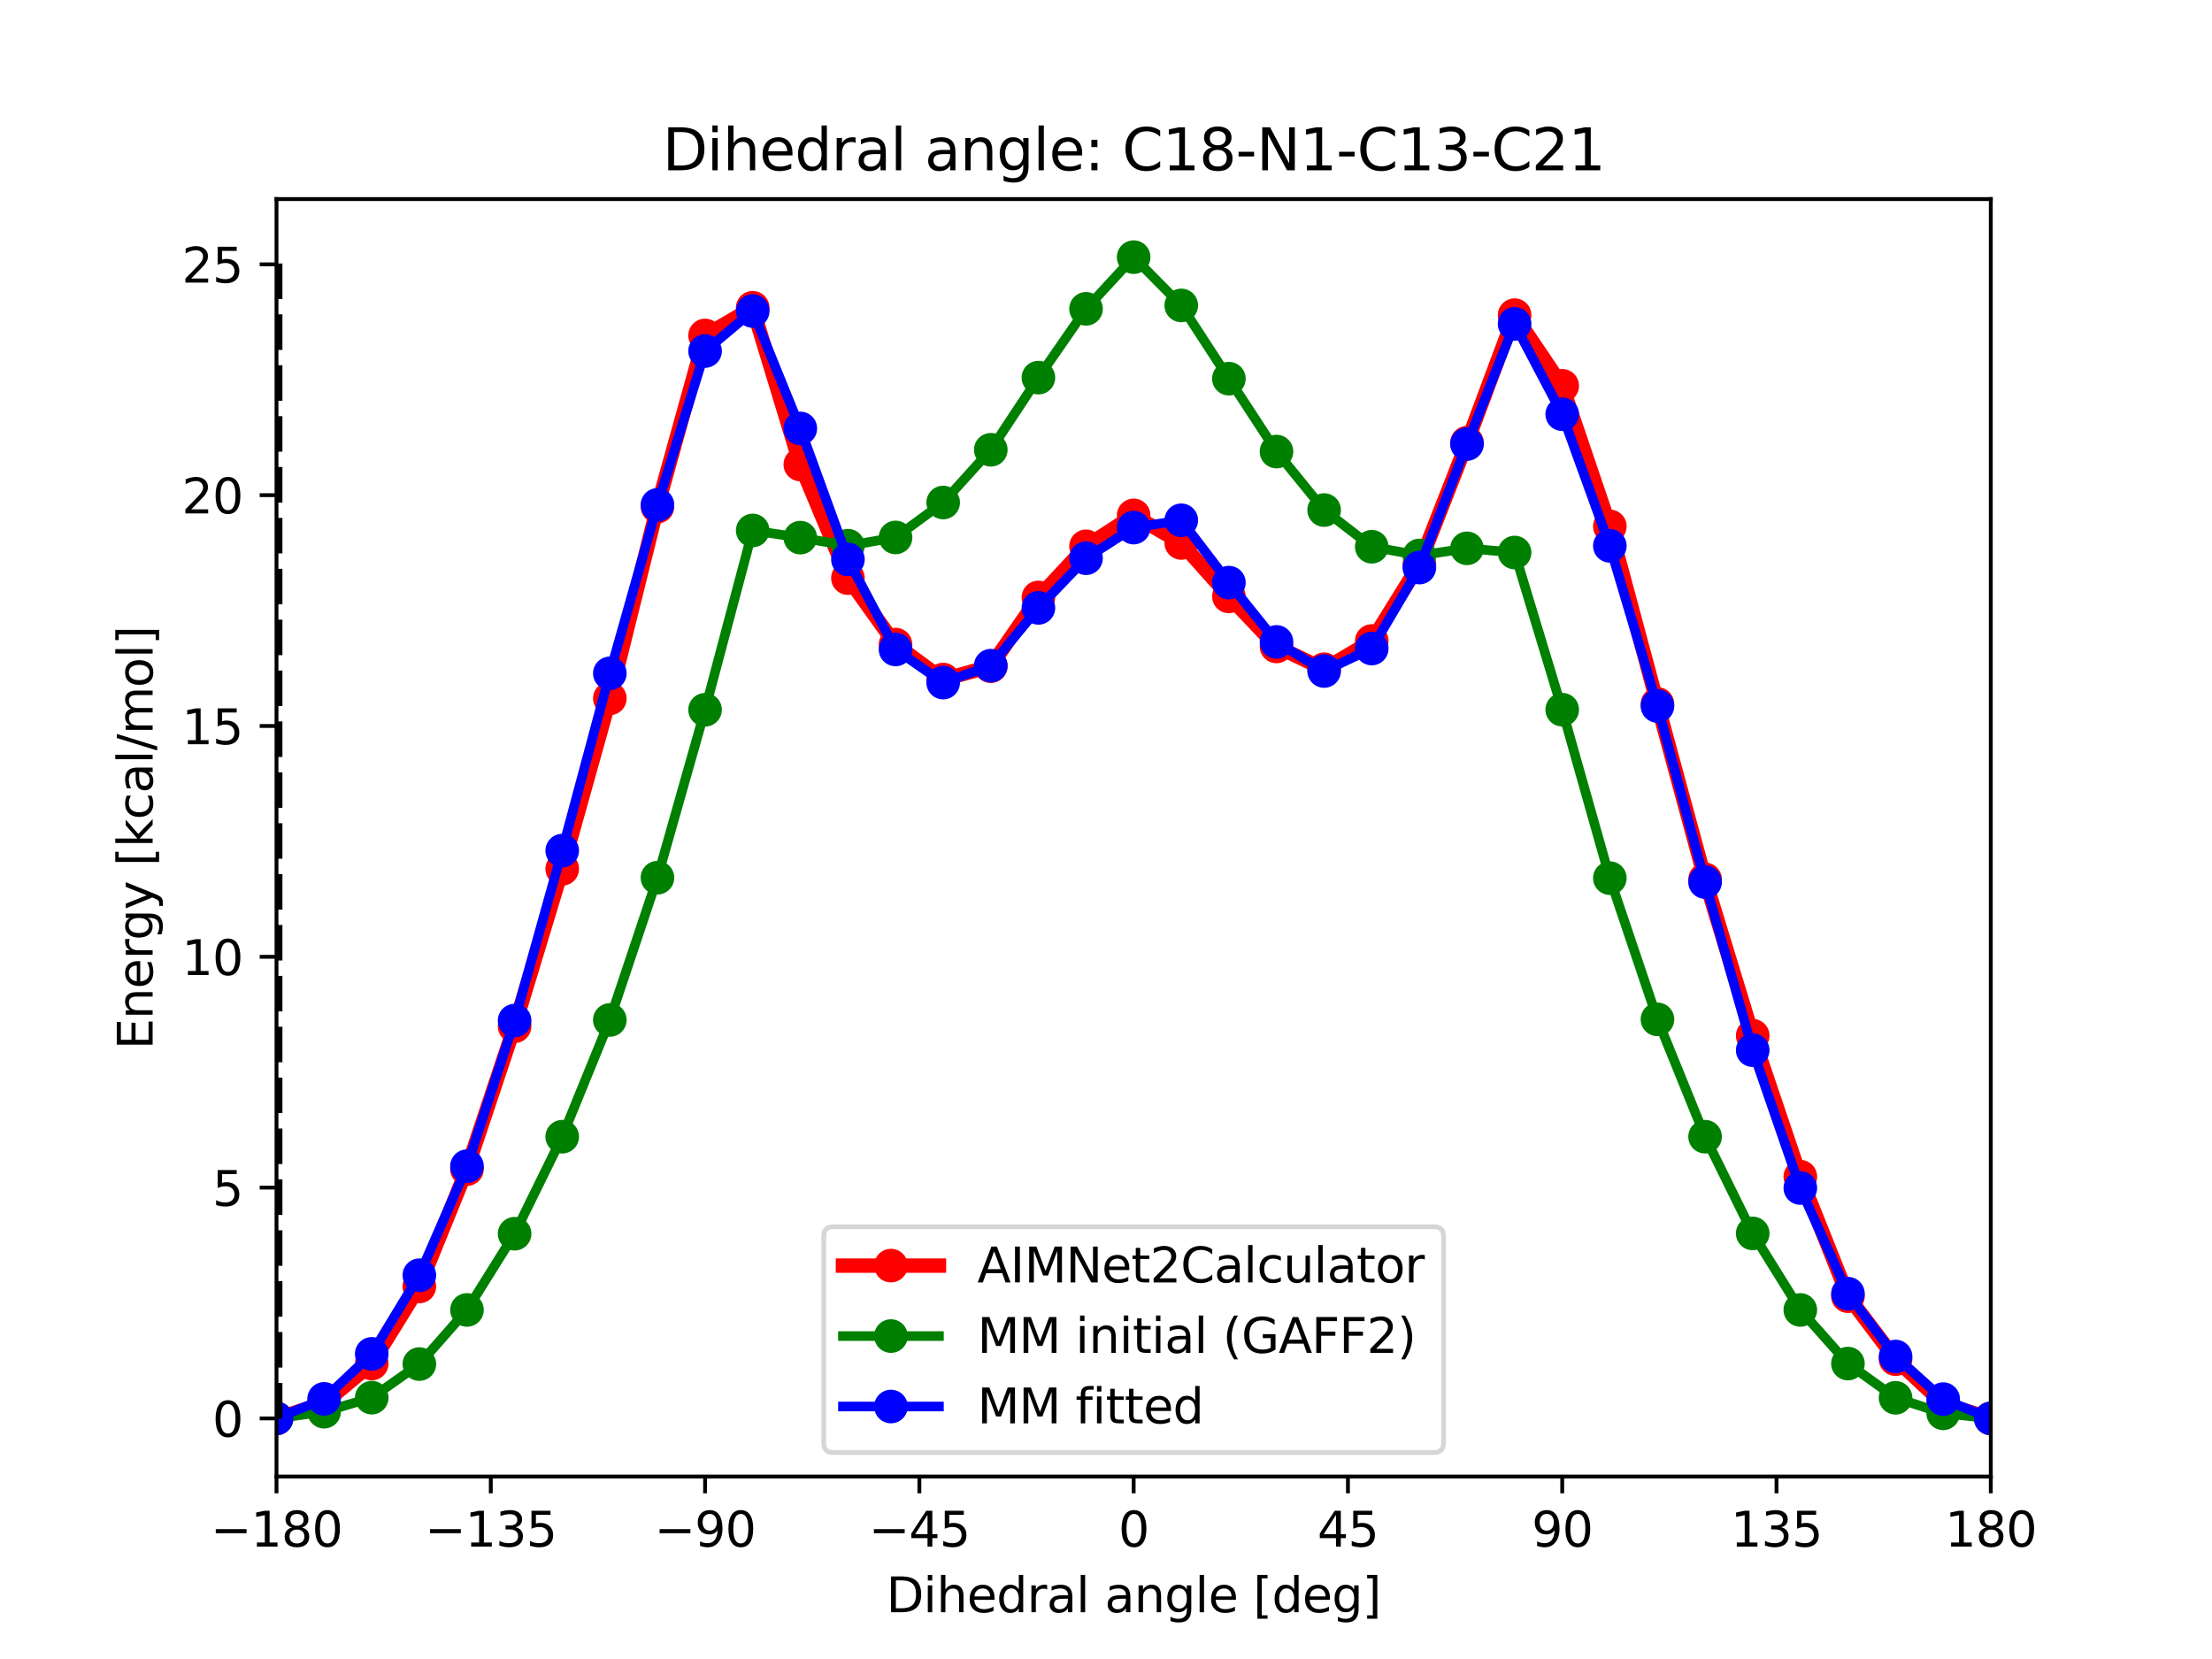 <?xml version="1.0" encoding="utf-8" standalone="no"?>
<!DOCTYPE svg PUBLIC "-//W3C//DTD SVG 1.1//EN"
  "http://www.w3.org/Graphics/SVG/1.1/DTD/svg11.dtd">
<svg xmlns:xlink="http://www.w3.org/1999/xlink" width="460.8pt" height="345.6pt" viewBox="0 0 460.8 345.6" xmlns="http://www.w3.org/2000/svg" version="1.1">
 <defs>
  <style type="text/css">*{stroke-linejoin: round; stroke-linecap: butt}</style>
 </defs>
 <g id="figure_1">
  <g id="patch_1">
   <path d="M 0 345.6 
L 460.8 345.6 
L 460.8 0 
L 0 0 
z
" style="fill: #ffffff"/>
  </g>
  <g id="axes_1">
   <g id="patch_2">
    <path d="M 57.6 307.584 
L 414.72 307.584 
L 414.72 41.472 
L 57.6 41.472 
z
" style="fill: #ffffff"/>
   </g>
   <g id="matplotlib.axis_1">
    <g id="xtick_1">
     <g id="line2d_1">
      <defs>
       <path id="m257cb96874" d="M 0 0 
L 0 3.5 
" style="stroke: #000000; stroke-width: 0.8"/>
      </defs>
      <g>
       <use xlink:href="#m257cb96874" x="57.6" y="307.584" style="stroke: #000000; stroke-width: 0.8"/>
      </g>
     </g>
     <g id="text_1">
      <!-- −180 -->
      <g transform="translate(43.866 322.182) scale(0.1 -0.1)">
       <defs>
        <path id="DejaVuSans-2212" d="M 678 2272 
L 4684 2272 
L 4684 1741 
L 678 1741 
L 678 2272 
z
" transform="scale(0.016)"/>
        <path id="DejaVuSans-31" d="M 794 531 
L 1825 531 
L 1825 4091 
L 703 3866 
L 703 4441 
L 1819 4666 
L 2450 4666 
L 2450 531 
L 3481 531 
L 3481 0 
L 794 0 
L 794 531 
z
" transform="scale(0.016)"/>
        <path id="DejaVuSans-38" d="M 2034 2216 
Q 1584 2216 1326 1975 
Q 1069 1734 1069 1313 
Q 1069 891 1326 650 
Q 1584 409 2034 409 
Q 2484 409 2743 651 
Q 3003 894 3003 1313 
Q 3003 1734 2745 1975 
Q 2488 2216 2034 2216 
z
M 1403 2484 
Q 997 2584 770 2862 
Q 544 3141 544 3541 
Q 544 4100 942 4425 
Q 1341 4750 2034 4750 
Q 2731 4750 3128 4425 
Q 3525 4100 3525 3541 
Q 3525 3141 3298 2862 
Q 3072 2584 2669 2484 
Q 3125 2378 3379 2068 
Q 3634 1759 3634 1313 
Q 3634 634 3220 271 
Q 2806 -91 2034 -91 
Q 1263 -91 848 271 
Q 434 634 434 1313 
Q 434 1759 690 2068 
Q 947 2378 1403 2484 
z
M 1172 3481 
Q 1172 3119 1398 2916 
Q 1625 2713 2034 2713 
Q 2441 2713 2670 2916 
Q 2900 3119 2900 3481 
Q 2900 3844 2670 4047 
Q 2441 4250 2034 4250 
Q 1625 4250 1398 4047 
Q 1172 3844 1172 3481 
z
" transform="scale(0.016)"/>
        <path id="DejaVuSans-30" d="M 2034 4250 
Q 1547 4250 1301 3770 
Q 1056 3291 1056 2328 
Q 1056 1369 1301 889 
Q 1547 409 2034 409 
Q 2525 409 2770 889 
Q 3016 1369 3016 2328 
Q 3016 3291 2770 3770 
Q 2525 4250 2034 4250 
z
M 2034 4750 
Q 2819 4750 3233 4129 
Q 3647 3509 3647 2328 
Q 3647 1150 3233 529 
Q 2819 -91 2034 -91 
Q 1250 -91 836 529 
Q 422 1150 422 2328 
Q 422 3509 836 4129 
Q 1250 4750 2034 4750 
z
" transform="scale(0.016)"/>
       </defs>
       <use xlink:href="#DejaVuSans-2212"/>
       <use xlink:href="#DejaVuSans-31" x="83.789"/>
       <use xlink:href="#DejaVuSans-38" x="147.412"/>
       <use xlink:href="#DejaVuSans-30" x="211.035"/>
      </g>
     </g>
    </g>
    <g id="xtick_2">
     <g id="line2d_2">
      <g>
       <use xlink:href="#m257cb96874" x="102.24" y="307.584" style="stroke: #000000; stroke-width: 0.8"/>
      </g>
     </g>
     <g id="text_2">
      <!-- −135 -->
      <g transform="translate(88.506 322.182) scale(0.1 -0.1)">
       <defs>
        <path id="DejaVuSans-33" d="M 2597 2516 
Q 3050 2419 3304 2112 
Q 3559 1806 3559 1356 
Q 3559 666 3084 287 
Q 2609 -91 1734 -91 
Q 1441 -91 1130 -33 
Q 819 25 488 141 
L 488 750 
Q 750 597 1062 519 
Q 1375 441 1716 441 
Q 2309 441 2620 675 
Q 2931 909 2931 1356 
Q 2931 1769 2642 2001 
Q 2353 2234 1838 2234 
L 1294 2234 
L 1294 2753 
L 1863 2753 
Q 2328 2753 2575 2939 
Q 2822 3125 2822 3475 
Q 2822 3834 2567 4026 
Q 2313 4219 1838 4219 
Q 1578 4219 1281 4162 
Q 984 4106 628 3988 
L 628 4550 
Q 988 4650 1302 4700 
Q 1616 4750 1894 4750 
Q 2613 4750 3031 4423 
Q 3450 4097 3450 3541 
Q 3450 3153 3228 2886 
Q 3006 2619 2597 2516 
z
" transform="scale(0.016)"/>
        <path id="DejaVuSans-35" d="M 691 4666 
L 3169 4666 
L 3169 4134 
L 1269 4134 
L 1269 2991 
Q 1406 3038 1543 3061 
Q 1681 3084 1819 3084 
Q 2600 3084 3056 2656 
Q 3513 2228 3513 1497 
Q 3513 744 3044 326 
Q 2575 -91 1722 -91 
Q 1428 -91 1123 -41 
Q 819 9 494 109 
L 494 744 
Q 775 591 1075 516 
Q 1375 441 1709 441 
Q 2250 441 2565 725 
Q 2881 1009 2881 1497 
Q 2881 1984 2565 2268 
Q 2250 2553 1709 2553 
Q 1456 2553 1204 2497 
Q 953 2441 691 2322 
L 691 4666 
z
" transform="scale(0.016)"/>
       </defs>
       <use xlink:href="#DejaVuSans-2212"/>
       <use xlink:href="#DejaVuSans-31" x="83.789"/>
       <use xlink:href="#DejaVuSans-33" x="147.412"/>
       <use xlink:href="#DejaVuSans-35" x="211.035"/>
      </g>
     </g>
    </g>
    <g id="xtick_3">
     <g id="line2d_3">
      <g>
       <use xlink:href="#m257cb96874" x="146.88" y="307.584" style="stroke: #000000; stroke-width: 0.8"/>
      </g>
     </g>
     <g id="text_3">
      <!-- −90 -->
      <g transform="translate(136.328 322.182) scale(0.1 -0.1)">
       <defs>
        <path id="DejaVuSans-39" d="M 703 97 
L 703 672 
Q 941 559 1184 500 
Q 1428 441 1663 441 
Q 2288 441 2617 861 
Q 2947 1281 2994 2138 
Q 2813 1869 2534 1725 
Q 2256 1581 1919 1581 
Q 1219 1581 811 2004 
Q 403 2428 403 3163 
Q 403 3881 828 4315 
Q 1253 4750 1959 4750 
Q 2769 4750 3195 4129 
Q 3622 3509 3622 2328 
Q 3622 1225 3098 567 
Q 2575 -91 1691 -91 
Q 1453 -91 1209 -44 
Q 966 3 703 97 
z
M 1959 2075 
Q 2384 2075 2632 2365 
Q 2881 2656 2881 3163 
Q 2881 3666 2632 3958 
Q 2384 4250 1959 4250 
Q 1534 4250 1286 3958 
Q 1038 3666 1038 3163 
Q 1038 2656 1286 2365 
Q 1534 2075 1959 2075 
z
" transform="scale(0.016)"/>
       </defs>
       <use xlink:href="#DejaVuSans-2212"/>
       <use xlink:href="#DejaVuSans-39" x="83.789"/>
       <use xlink:href="#DejaVuSans-30" x="147.412"/>
      </g>
     </g>
    </g>
    <g id="xtick_4">
     <g id="line2d_4">
      <g>
       <use xlink:href="#m257cb96874" x="191.52" y="307.584" style="stroke: #000000; stroke-width: 0.8"/>
      </g>
     </g>
     <g id="text_4">
      <!-- −45 -->
      <g transform="translate(180.968 322.182) scale(0.1 -0.1)">
       <defs>
        <path id="DejaVuSans-34" d="M 2419 4116 
L 825 1625 
L 2419 1625 
L 2419 4116 
z
M 2253 4666 
L 3047 4666 
L 3047 1625 
L 3713 1625 
L 3713 1100 
L 3047 1100 
L 3047 0 
L 2419 0 
L 2419 1100 
L 313 1100 
L 313 1709 
L 2253 4666 
z
" transform="scale(0.016)"/>
       </defs>
       <use xlink:href="#DejaVuSans-2212"/>
       <use xlink:href="#DejaVuSans-34" x="83.789"/>
       <use xlink:href="#DejaVuSans-35" x="147.412"/>
      </g>
     </g>
    </g>
    <g id="xtick_5">
     <g id="line2d_5">
      <g>
       <use xlink:href="#m257cb96874" x="236.16" y="307.584" style="stroke: #000000; stroke-width: 0.8"/>
      </g>
     </g>
     <g id="text_5">
      <!-- 0 -->
      <g transform="translate(232.979 322.182) scale(0.1 -0.1)">
       <use xlink:href="#DejaVuSans-30"/>
      </g>
     </g>
    </g>
    <g id="xtick_6">
     <g id="line2d_6">
      <g>
       <use xlink:href="#m257cb96874" x="280.8" y="307.584" style="stroke: #000000; stroke-width: 0.8"/>
      </g>
     </g>
     <g id="text_6">
      <!-- 45 -->
      <g transform="translate(274.438 322.182) scale(0.1 -0.1)">
       <use xlink:href="#DejaVuSans-34"/>
       <use xlink:href="#DejaVuSans-35" x="63.623"/>
      </g>
     </g>
    </g>
    <g id="xtick_7">
     <g id="line2d_7">
      <g>
       <use xlink:href="#m257cb96874" x="325.44" y="307.584" style="stroke: #000000; stroke-width: 0.8"/>
      </g>
     </g>
     <g id="text_7">
      <!-- 90 -->
      <g transform="translate(319.077 322.182) scale(0.1 -0.1)">
       <use xlink:href="#DejaVuSans-39"/>
       <use xlink:href="#DejaVuSans-30" x="63.623"/>
      </g>
     </g>
    </g>
    <g id="xtick_8">
     <g id="line2d_8">
      <g>
       <use xlink:href="#m257cb96874" x="370.08" y="307.584" style="stroke: #000000; stroke-width: 0.8"/>
      </g>
     </g>
     <g id="text_8">
      <!-- 135 -->
      <g transform="translate(360.536 322.182) scale(0.1 -0.1)">
       <use xlink:href="#DejaVuSans-31"/>
       <use xlink:href="#DejaVuSans-33" x="63.623"/>
       <use xlink:href="#DejaVuSans-35" x="127.246"/>
      </g>
     </g>
    </g>
    <g id="xtick_9">
     <g id="line2d_9">
      <g>
       <use xlink:href="#m257cb96874" x="414.72" y="307.584" style="stroke: #000000; stroke-width: 0.8"/>
      </g>
     </g>
     <g id="text_9">
      <!-- 180 -->
      <g transform="translate(405.176 322.182) scale(0.1 -0.1)">
       <use xlink:href="#DejaVuSans-31"/>
       <use xlink:href="#DejaVuSans-38" x="63.623"/>
       <use xlink:href="#DejaVuSans-30" x="127.246"/>
      </g>
     </g>
    </g>
    <g id="text_10">
     <!-- Dihedral angle [deg] -->
     <g transform="translate(184.615 335.861) scale(0.1 -0.1)">
      <defs>
       <path id="DejaVuSans-44" d="M 1259 4147 
L 1259 519 
L 2022 519 
Q 2988 519 3436 956 
Q 3884 1394 3884 2338 
Q 3884 3275 3436 3711 
Q 2988 4147 2022 4147 
L 1259 4147 
z
M 628 4666 
L 1925 4666 
Q 3281 4666 3915 4102 
Q 4550 3538 4550 2338 
Q 4550 1131 3912 565 
Q 3275 0 1925 0 
L 628 0 
L 628 4666 
z
" transform="scale(0.016)"/>
       <path id="DejaVuSans-69" d="M 603 3500 
L 1178 3500 
L 1178 0 
L 603 0 
L 603 3500 
z
M 603 4863 
L 1178 4863 
L 1178 4134 
L 603 4134 
L 603 4863 
z
" transform="scale(0.016)"/>
       <path id="DejaVuSans-68" d="M 3513 2113 
L 3513 0 
L 2938 0 
L 2938 2094 
Q 2938 2591 2744 2837 
Q 2550 3084 2163 3084 
Q 1697 3084 1428 2787 
Q 1159 2491 1159 1978 
L 1159 0 
L 581 0 
L 581 4863 
L 1159 4863 
L 1159 2956 
Q 1366 3272 1645 3428 
Q 1925 3584 2291 3584 
Q 2894 3584 3203 3211 
Q 3513 2838 3513 2113 
z
" transform="scale(0.016)"/>
       <path id="DejaVuSans-65" d="M 3597 1894 
L 3597 1613 
L 953 1613 
Q 991 1019 1311 708 
Q 1631 397 2203 397 
Q 2534 397 2845 478 
Q 3156 559 3463 722 
L 3463 178 
Q 3153 47 2828 -22 
Q 2503 -91 2169 -91 
Q 1331 -91 842 396 
Q 353 884 353 1716 
Q 353 2575 817 3079 
Q 1281 3584 2069 3584 
Q 2775 3584 3186 3129 
Q 3597 2675 3597 1894 
z
M 3022 2063 
Q 3016 2534 2758 2815 
Q 2500 3097 2075 3097 
Q 1594 3097 1305 2825 
Q 1016 2553 972 2059 
L 3022 2063 
z
" transform="scale(0.016)"/>
       <path id="DejaVuSans-64" d="M 2906 2969 
L 2906 4863 
L 3481 4863 
L 3481 0 
L 2906 0 
L 2906 525 
Q 2725 213 2448 61 
Q 2172 -91 1784 -91 
Q 1150 -91 751 415 
Q 353 922 353 1747 
Q 353 2572 751 3078 
Q 1150 3584 1784 3584 
Q 2172 3584 2448 3432 
Q 2725 3281 2906 2969 
z
M 947 1747 
Q 947 1113 1208 752 
Q 1469 391 1925 391 
Q 2381 391 2643 752 
Q 2906 1113 2906 1747 
Q 2906 2381 2643 2742 
Q 2381 3103 1925 3103 
Q 1469 3103 1208 2742 
Q 947 2381 947 1747 
z
" transform="scale(0.016)"/>
       <path id="DejaVuSans-72" d="M 2631 2963 
Q 2534 3019 2420 3045 
Q 2306 3072 2169 3072 
Q 1681 3072 1420 2755 
Q 1159 2438 1159 1844 
L 1159 0 
L 581 0 
L 581 3500 
L 1159 3500 
L 1159 2956 
Q 1341 3275 1631 3429 
Q 1922 3584 2338 3584 
Q 2397 3584 2469 3576 
Q 2541 3569 2628 3553 
L 2631 2963 
z
" transform="scale(0.016)"/>
       <path id="DejaVuSans-61" d="M 2194 1759 
Q 1497 1759 1228 1600 
Q 959 1441 959 1056 
Q 959 750 1161 570 
Q 1363 391 1709 391 
Q 2188 391 2477 730 
Q 2766 1069 2766 1631 
L 2766 1759 
L 2194 1759 
z
M 3341 1997 
L 3341 0 
L 2766 0 
L 2766 531 
Q 2569 213 2275 61 
Q 1981 -91 1556 -91 
Q 1019 -91 701 211 
Q 384 513 384 1019 
Q 384 1609 779 1909 
Q 1175 2209 1959 2209 
L 2766 2209 
L 2766 2266 
Q 2766 2663 2505 2880 
Q 2244 3097 1772 3097 
Q 1472 3097 1187 3025 
Q 903 2953 641 2809 
L 641 3341 
Q 956 3463 1253 3523 
Q 1550 3584 1831 3584 
Q 2591 3584 2966 3190 
Q 3341 2797 3341 1997 
z
" transform="scale(0.016)"/>
       <path id="DejaVuSans-6c" d="M 603 4863 
L 1178 4863 
L 1178 0 
L 603 0 
L 603 4863 
z
" transform="scale(0.016)"/>
       <path id="DejaVuSans-20" transform="scale(0.016)"/>
       <path id="DejaVuSans-6e" d="M 3513 2113 
L 3513 0 
L 2938 0 
L 2938 2094 
Q 2938 2591 2744 2837 
Q 2550 3084 2163 3084 
Q 1697 3084 1428 2787 
Q 1159 2491 1159 1978 
L 1159 0 
L 581 0 
L 581 3500 
L 1159 3500 
L 1159 2956 
Q 1366 3272 1645 3428 
Q 1925 3584 2291 3584 
Q 2894 3584 3203 3211 
Q 3513 2838 3513 2113 
z
" transform="scale(0.016)"/>
       <path id="DejaVuSans-67" d="M 2906 1791 
Q 2906 2416 2648 2759 
Q 2391 3103 1925 3103 
Q 1463 3103 1205 2759 
Q 947 2416 947 1791 
Q 947 1169 1205 825 
Q 1463 481 1925 481 
Q 2391 481 2648 825 
Q 2906 1169 2906 1791 
z
M 3481 434 
Q 3481 -459 3084 -895 
Q 2688 -1331 1869 -1331 
Q 1566 -1331 1297 -1286 
Q 1028 -1241 775 -1147 
L 775 -588 
Q 1028 -725 1275 -790 
Q 1522 -856 1778 -856 
Q 2344 -856 2625 -561 
Q 2906 -266 2906 331 
L 2906 616 
Q 2728 306 2450 153 
Q 2172 0 1784 0 
Q 1141 0 747 490 
Q 353 981 353 1791 
Q 353 2603 747 3093 
Q 1141 3584 1784 3584 
Q 2172 3584 2450 3431 
Q 2728 3278 2906 2969 
L 2906 3500 
L 3481 3500 
L 3481 434 
z
" transform="scale(0.016)"/>
       <path id="DejaVuSans-5b" d="M 550 4863 
L 1875 4863 
L 1875 4416 
L 1125 4416 
L 1125 -397 
L 1875 -397 
L 1875 -844 
L 550 -844 
L 550 4863 
z
" transform="scale(0.016)"/>
       <path id="DejaVuSans-5d" d="M 1947 4863 
L 1947 -844 
L 622 -844 
L 622 -397 
L 1369 -397 
L 1369 4416 
L 622 4416 
L 622 4863 
L 1947 4863 
z
" transform="scale(0.016)"/>
      </defs>
      <use xlink:href="#DejaVuSans-44"/>
      <use xlink:href="#DejaVuSans-69" x="77.002"/>
      <use xlink:href="#DejaVuSans-68" x="104.785"/>
      <use xlink:href="#DejaVuSans-65" x="168.164"/>
      <use xlink:href="#DejaVuSans-64" x="229.688"/>
      <use xlink:href="#DejaVuSans-72" x="293.164"/>
      <use xlink:href="#DejaVuSans-61" x="334.277"/>
      <use xlink:href="#DejaVuSans-6c" x="395.557"/>
      <use xlink:href="#DejaVuSans-20" x="423.34"/>
      <use xlink:href="#DejaVuSans-61" x="455.127"/>
      <use xlink:href="#DejaVuSans-6e" x="516.406"/>
      <use xlink:href="#DejaVuSans-67" x="579.785"/>
      <use xlink:href="#DejaVuSans-6c" x="643.262"/>
      <use xlink:href="#DejaVuSans-65" x="671.045"/>
      <use xlink:href="#DejaVuSans-20" x="732.568"/>
      <use xlink:href="#DejaVuSans-5b" x="764.355"/>
      <use xlink:href="#DejaVuSans-64" x="803.369"/>
      <use xlink:href="#DejaVuSans-65" x="866.846"/>
      <use xlink:href="#DejaVuSans-67" x="928.369"/>
      <use xlink:href="#DejaVuSans-5d" x="991.846"/>
     </g>
    </g>
   </g>
   <g id="matplotlib.axis_2">
    <g id="ytick_1">
     <g id="line2d_10">
      <defs>
       <path id="m73b439a8ce" d="M 0 0 
L -3.5 0 
" style="stroke: #000000; stroke-width: 0.8"/>
      </defs>
      <g>
       <use xlink:href="#m73b439a8ce" x="57.6" y="295.488" style="stroke: #000000; stroke-width: 0.8"/>
      </g>
     </g>
     <g id="text_11">
      <!-- 0 -->
      <g transform="translate(44.237 299.287) scale(0.1 -0.1)">
       <use xlink:href="#DejaVuSans-30"/>
      </g>
     </g>
    </g>
    <g id="ytick_2">
     <g id="line2d_11">
      <g>
       <use xlink:href="#m73b439a8ce" x="57.6" y="247.405" style="stroke: #000000; stroke-width: 0.8"/>
      </g>
     </g>
     <g id="text_12">
      <!-- 5 -->
      <g transform="translate(44.237 251.204) scale(0.1 -0.1)">
       <use xlink:href="#DejaVuSans-35"/>
      </g>
     </g>
    </g>
    <g id="ytick_3">
     <g id="line2d_12">
      <g>
       <use xlink:href="#m73b439a8ce" x="57.6" y="199.321" style="stroke: #000000; stroke-width: 0.8"/>
      </g>
     </g>
     <g id="text_13">
      <!-- 10 -->
      <g transform="translate(37.875 203.12) scale(0.1 -0.1)">
       <use xlink:href="#DejaVuSans-31"/>
       <use xlink:href="#DejaVuSans-30" x="63.623"/>
      </g>
     </g>
    </g>
    <g id="ytick_4">
     <g id="line2d_13">
      <g>
       <use xlink:href="#m73b439a8ce" x="57.6" y="151.238" style="stroke: #000000; stroke-width: 0.8"/>
      </g>
     </g>
     <g id="text_14">
      <!-- 15 -->
      <g transform="translate(37.875 155.037) scale(0.1 -0.1)">
       <use xlink:href="#DejaVuSans-31"/>
       <use xlink:href="#DejaVuSans-35" x="63.623"/>
      </g>
     </g>
    </g>
    <g id="ytick_5">
     <g id="line2d_14">
      <g>
       <use xlink:href="#m73b439a8ce" x="57.6" y="103.154" style="stroke: #000000; stroke-width: 0.8"/>
      </g>
     </g>
     <g id="text_15">
      <!-- 20 -->
      <g transform="translate(37.875 106.953) scale(0.1 -0.1)">
       <defs>
        <path id="DejaVuSans-32" d="M 1228 531 
L 3431 531 
L 3431 0 
L 469 0 
L 469 531 
Q 828 903 1448 1529 
Q 2069 2156 2228 2338 
Q 2531 2678 2651 2914 
Q 2772 3150 2772 3378 
Q 2772 3750 2511 3984 
Q 2250 4219 1831 4219 
Q 1534 4219 1204 4116 
Q 875 4013 500 3803 
L 500 4441 
Q 881 4594 1212 4672 
Q 1544 4750 1819 4750 
Q 2544 4750 2975 4387 
Q 3406 4025 3406 3419 
Q 3406 3131 3298 2873 
Q 3191 2616 2906 2266 
Q 2828 2175 2409 1742 
Q 1991 1309 1228 531 
z
" transform="scale(0.016)"/>
       </defs>
       <use xlink:href="#DejaVuSans-32"/>
       <use xlink:href="#DejaVuSans-30" x="63.623"/>
      </g>
     </g>
    </g>
    <g id="ytick_6">
     <g id="line2d_15">
      <g>
       <use xlink:href="#m73b439a8ce" x="57.6" y="55.071" style="stroke: #000000; stroke-width: 0.8"/>
      </g>
     </g>
     <g id="text_16">
      <!-- 25 -->
      <g transform="translate(37.875 58.87) scale(0.1 -0.1)">
       <use xlink:href="#DejaVuSans-32"/>
       <use xlink:href="#DejaVuSans-35" x="63.623"/>
      </g>
     </g>
    </g>
    <g id="text_17">
     <!-- Energy [kcal/mol] -->
     <g transform="translate(31.795 218.626) rotate(-90) scale(0.1 -0.1)">
      <defs>
       <path id="DejaVuSans-45" d="M 628 4666 
L 3578 4666 
L 3578 4134 
L 1259 4134 
L 1259 2753 
L 3481 2753 
L 3481 2222 
L 1259 2222 
L 1259 531 
L 3634 531 
L 3634 0 
L 628 0 
L 628 4666 
z
" transform="scale(0.016)"/>
       <path id="DejaVuSans-79" d="M 2059 -325 
Q 1816 -950 1584 -1140 
Q 1353 -1331 966 -1331 
L 506 -1331 
L 506 -850 
L 844 -850 
Q 1081 -850 1212 -737 
Q 1344 -625 1503 -206 
L 1606 56 
L 191 3500 
L 800 3500 
L 1894 763 
L 2988 3500 
L 3597 3500 
L 2059 -325 
z
" transform="scale(0.016)"/>
       <path id="DejaVuSans-6b" d="M 581 4863 
L 1159 4863 
L 1159 1991 
L 2875 3500 
L 3609 3500 
L 1753 1863 
L 3688 0 
L 2938 0 
L 1159 1709 
L 1159 0 
L 581 0 
L 581 4863 
z
" transform="scale(0.016)"/>
       <path id="DejaVuSans-63" d="M 3122 3366 
L 3122 2828 
Q 2878 2963 2633 3030 
Q 2388 3097 2138 3097 
Q 1578 3097 1268 2742 
Q 959 2388 959 1747 
Q 959 1106 1268 751 
Q 1578 397 2138 397 
Q 2388 397 2633 464 
Q 2878 531 3122 666 
L 3122 134 
Q 2881 22 2623 -34 
Q 2366 -91 2075 -91 
Q 1284 -91 818 406 
Q 353 903 353 1747 
Q 353 2603 823 3093 
Q 1294 3584 2113 3584 
Q 2378 3584 2631 3529 
Q 2884 3475 3122 3366 
z
" transform="scale(0.016)"/>
       <path id="DejaVuSans-2f" d="M 1625 4666 
L 2156 4666 
L 531 -594 
L 0 -594 
L 1625 4666 
z
" transform="scale(0.016)"/>
       <path id="DejaVuSans-6d" d="M 3328 2828 
Q 3544 3216 3844 3400 
Q 4144 3584 4550 3584 
Q 5097 3584 5394 3201 
Q 5691 2819 5691 2113 
L 5691 0 
L 5113 0 
L 5113 2094 
Q 5113 2597 4934 2840 
Q 4756 3084 4391 3084 
Q 3944 3084 3684 2787 
Q 3425 2491 3425 1978 
L 3425 0 
L 2847 0 
L 2847 2094 
Q 2847 2600 2669 2842 
Q 2491 3084 2119 3084 
Q 1678 3084 1418 2786 
Q 1159 2488 1159 1978 
L 1159 0 
L 581 0 
L 581 3500 
L 1159 3500 
L 1159 2956 
Q 1356 3278 1631 3431 
Q 1906 3584 2284 3584 
Q 2666 3584 2933 3390 
Q 3200 3197 3328 2828 
z
" transform="scale(0.016)"/>
       <path id="DejaVuSans-6f" d="M 1959 3097 
Q 1497 3097 1228 2736 
Q 959 2375 959 1747 
Q 959 1119 1226 758 
Q 1494 397 1959 397 
Q 2419 397 2687 759 
Q 2956 1122 2956 1747 
Q 2956 2369 2687 2733 
Q 2419 3097 1959 3097 
z
M 1959 3584 
Q 2709 3584 3137 3096 
Q 3566 2609 3566 1747 
Q 3566 888 3137 398 
Q 2709 -91 1959 -91 
Q 1206 -91 779 398 
Q 353 888 353 1747 
Q 353 2609 779 3096 
Q 1206 3584 1959 3584 
z
" transform="scale(0.016)"/>
      </defs>
      <use xlink:href="#DejaVuSans-45"/>
      <use xlink:href="#DejaVuSans-6e" x="63.184"/>
      <use xlink:href="#DejaVuSans-65" x="126.562"/>
      <use xlink:href="#DejaVuSans-72" x="188.086"/>
      <use xlink:href="#DejaVuSans-67" x="227.449"/>
      <use xlink:href="#DejaVuSans-79" x="290.926"/>
      <use xlink:href="#DejaVuSans-20" x="350.105"/>
      <use xlink:href="#DejaVuSans-5b" x="381.893"/>
      <use xlink:href="#DejaVuSans-6b" x="420.906"/>
      <use xlink:href="#DejaVuSans-63" x="478.816"/>
      <use xlink:href="#DejaVuSans-61" x="533.797"/>
      <use xlink:href="#DejaVuSans-6c" x="595.076"/>
      <use xlink:href="#DejaVuSans-2f" x="622.859"/>
      <use xlink:href="#DejaVuSans-6d" x="656.551"/>
      <use xlink:href="#DejaVuSans-6f" x="753.963"/>
      <use xlink:href="#DejaVuSans-6c" x="815.145"/>
      <use xlink:href="#DejaVuSans-5d" x="842.928"/>
     </g>
    </g>
   </g>
   <g id="line2d_16">
    <path d="M 47.68 292.413 
L 57.6 295.488 
L 67.52 292.345 
L 77.44 284.05 
L 87.36 267.986 
L 97.28 243.545 
L 107.2 213.787 
L 117.12 181.001 
L 127.04 145.483 
L 136.96 105.539 
L 146.88 69.888 
L 156.8 64.112 
L 166.72 96.764 
L 176.64 120.428 
L 186.56 134.278 
L 196.48 141.566 
L 206.4 138.78 
L 216.32 124.466 
L 226.24 113.804 
L 236.16 107.366 
L 246.08 113.112 
L 256 124.243 
L 265.92 134.667 
L 275.84 139.415 
L 285.76 133.529 
L 295.68 117.546 
L 305.6 92.229 
L 315.52 65.65 
L 325.44 80.369 
L 335.36 109.652 
L 345.28 146.653 
L 355.2 183.193 
L 365.12 215.755 
L 375.04 245.125 
L 384.96 270.02 
L 394.88 283.139 
L 404.8 292.413 
L 414.72 295.488 
" clip-path="url(#pe8e509b95d)" style="fill: none; stroke: #ff0000; stroke-width: 3; stroke-linecap: square"/>
    <defs>
     <path id="mf33f2fd2c0" d="M 0 3 
C 0.796 3 1.559 2.684 2.121 2.121 
C 2.684 1.559 3 0.796 3 0 
C 3 -0.796 2.684 -1.559 2.121 -2.121 
C 1.559 -2.684 0.796 -3 0 -3 
C -0.796 -3 -1.559 -2.684 -2.121 -2.121 
C -2.684 -1.559 -3 -0.796 -3 0 
C -3 0.796 -2.684 1.559 -2.121 2.121 
C -1.559 2.684 -0.796 3 0 3 
z
" style="stroke: #ff0000"/>
    </defs>
    <g clip-path="url(#pe8e509b95d)">
     <use xlink:href="#mf33f2fd2c0" x="47.68" y="292.413" style="fill: #ff0000; stroke: #ff0000"/>
     <use xlink:href="#mf33f2fd2c0" x="57.6" y="295.488" style="fill: #ff0000; stroke: #ff0000"/>
     <use xlink:href="#mf33f2fd2c0" x="67.52" y="292.345" style="fill: #ff0000; stroke: #ff0000"/>
     <use xlink:href="#mf33f2fd2c0" x="77.44" y="284.05" style="fill: #ff0000; stroke: #ff0000"/>
     <use xlink:href="#mf33f2fd2c0" x="87.36" y="267.986" style="fill: #ff0000; stroke: #ff0000"/>
     <use xlink:href="#mf33f2fd2c0" x="97.28" y="243.545" style="fill: #ff0000; stroke: #ff0000"/>
     <use xlink:href="#mf33f2fd2c0" x="107.2" y="213.787" style="fill: #ff0000; stroke: #ff0000"/>
     <use xlink:href="#mf33f2fd2c0" x="117.12" y="181.001" style="fill: #ff0000; stroke: #ff0000"/>
     <use xlink:href="#mf33f2fd2c0" x="127.04" y="145.483" style="fill: #ff0000; stroke: #ff0000"/>
     <use xlink:href="#mf33f2fd2c0" x="136.96" y="105.539" style="fill: #ff0000; stroke: #ff0000"/>
     <use xlink:href="#mf33f2fd2c0" x="146.88" y="69.888" style="fill: #ff0000; stroke: #ff0000"/>
     <use xlink:href="#mf33f2fd2c0" x="156.8" y="64.112" style="fill: #ff0000; stroke: #ff0000"/>
     <use xlink:href="#mf33f2fd2c0" x="166.72" y="96.764" style="fill: #ff0000; stroke: #ff0000"/>
     <use xlink:href="#mf33f2fd2c0" x="176.64" y="120.428" style="fill: #ff0000; stroke: #ff0000"/>
     <use xlink:href="#mf33f2fd2c0" x="186.56" y="134.278" style="fill: #ff0000; stroke: #ff0000"/>
     <use xlink:href="#mf33f2fd2c0" x="196.48" y="141.566" style="fill: #ff0000; stroke: #ff0000"/>
     <use xlink:href="#mf33f2fd2c0" x="206.4" y="138.78" style="fill: #ff0000; stroke: #ff0000"/>
     <use xlink:href="#mf33f2fd2c0" x="216.32" y="124.466" style="fill: #ff0000; stroke: #ff0000"/>
     <use xlink:href="#mf33f2fd2c0" x="226.24" y="113.804" style="fill: #ff0000; stroke: #ff0000"/>
     <use xlink:href="#mf33f2fd2c0" x="236.16" y="107.366" style="fill: #ff0000; stroke: #ff0000"/>
     <use xlink:href="#mf33f2fd2c0" x="246.08" y="113.112" style="fill: #ff0000; stroke: #ff0000"/>
     <use xlink:href="#mf33f2fd2c0" x="256" y="124.243" style="fill: #ff0000; stroke: #ff0000"/>
     <use xlink:href="#mf33f2fd2c0" x="265.92" y="134.667" style="fill: #ff0000; stroke: #ff0000"/>
     <use xlink:href="#mf33f2fd2c0" x="275.84" y="139.415" style="fill: #ff0000; stroke: #ff0000"/>
     <use xlink:href="#mf33f2fd2c0" x="285.76" y="133.529" style="fill: #ff0000; stroke: #ff0000"/>
     <use xlink:href="#mf33f2fd2c0" x="295.68" y="117.546" style="fill: #ff0000; stroke: #ff0000"/>
     <use xlink:href="#mf33f2fd2c0" x="305.6" y="92.229" style="fill: #ff0000; stroke: #ff0000"/>
     <use xlink:href="#mf33f2fd2c0" x="315.52" y="65.65" style="fill: #ff0000; stroke: #ff0000"/>
     <use xlink:href="#mf33f2fd2c0" x="325.44" y="80.369" style="fill: #ff0000; stroke: #ff0000"/>
     <use xlink:href="#mf33f2fd2c0" x="335.36" y="109.652" style="fill: #ff0000; stroke: #ff0000"/>
     <use xlink:href="#mf33f2fd2c0" x="345.28" y="146.653" style="fill: #ff0000; stroke: #ff0000"/>
     <use xlink:href="#mf33f2fd2c0" x="355.2" y="183.193" style="fill: #ff0000; stroke: #ff0000"/>
     <use xlink:href="#mf33f2fd2c0" x="365.12" y="215.755" style="fill: #ff0000; stroke: #ff0000"/>
     <use xlink:href="#mf33f2fd2c0" x="375.04" y="245.125" style="fill: #ff0000; stroke: #ff0000"/>
     <use xlink:href="#mf33f2fd2c0" x="384.96" y="270.02" style="fill: #ff0000; stroke: #ff0000"/>
     <use xlink:href="#mf33f2fd2c0" x="394.88" y="283.139" style="fill: #ff0000; stroke: #ff0000"/>
     <use xlink:href="#mf33f2fd2c0" x="404.8" y="292.413" style="fill: #ff0000; stroke: #ff0000"/>
     <use xlink:href="#mf33f2fd2c0" x="414.72" y="295.488" style="fill: #ff0000; stroke: #ff0000"/>
    </g>
   </g>
   <g id="line2d_17">
    <path d="M 47.68 294.424 
L 57.6 295.488 
L 67.52 294.084 
L 77.44 291.158 
L 87.36 284.161 
L 97.28 272.887 
L 107.2 257.008 
L 117.12 236.796 
L 127.04 212.475 
L 136.96 182.842 
L 146.88 147.86 
L 156.8 110.504 
L 166.72 111.997 
L 176.64 113.684 
L 186.56 111.961 
L 196.48 104.683 
L 206.4 93.695 
L 216.32 78.669 
L 226.24 64.335 
L 236.16 53.568 
L 246.08 63.626 
L 256 78.884 
L 265.92 94.069 
L 275.84 106.255 
L 285.76 113.895 
L 295.68 115.709 
L 305.6 114.227 
L 315.52 115.099 
L 325.44 147.84 
L 335.36 182.932 
L 345.28 212.356 
L 355.2 236.794 
L 365.12 256.944 
L 375.04 272.884 
L 384.96 284.056 
L 394.88 291.188 
L 404.8 294.424 
L 414.72 295.488 
" clip-path="url(#pe8e509b95d)" style="fill: none; stroke: #008000; stroke-width: 2; stroke-linecap: square"/>
    <defs>
     <path id="m07c57b165d" d="M 0 3 
C 0.796 3 1.559 2.684 2.121 2.121 
C 2.684 1.559 3 0.796 3 0 
C 3 -0.796 2.684 -1.559 2.121 -2.121 
C 1.559 -2.684 0.796 -3 0 -3 
C -0.796 -3 -1.559 -2.684 -2.121 -2.121 
C -2.684 -1.559 -3 -0.796 -3 0 
C -3 0.796 -2.684 1.559 -2.121 2.121 
C -1.559 2.684 -0.796 3 0 3 
z
" style="stroke: #008000"/>
    </defs>
    <g clip-path="url(#pe8e509b95d)">
     <use xlink:href="#m07c57b165d" x="47.68" y="294.424" style="fill: #008000; stroke: #008000"/>
     <use xlink:href="#m07c57b165d" x="57.6" y="295.488" style="fill: #008000; stroke: #008000"/>
     <use xlink:href="#m07c57b165d" x="67.52" y="294.084" style="fill: #008000; stroke: #008000"/>
     <use xlink:href="#m07c57b165d" x="77.44" y="291.158" style="fill: #008000; stroke: #008000"/>
     <use xlink:href="#m07c57b165d" x="87.36" y="284.161" style="fill: #008000; stroke: #008000"/>
     <use xlink:href="#m07c57b165d" x="97.28" y="272.887" style="fill: #008000; stroke: #008000"/>
     <use xlink:href="#m07c57b165d" x="107.2" y="257.008" style="fill: #008000; stroke: #008000"/>
     <use xlink:href="#m07c57b165d" x="117.12" y="236.796" style="fill: #008000; stroke: #008000"/>
     <use xlink:href="#m07c57b165d" x="127.04" y="212.475" style="fill: #008000; stroke: #008000"/>
     <use xlink:href="#m07c57b165d" x="136.96" y="182.842" style="fill: #008000; stroke: #008000"/>
     <use xlink:href="#m07c57b165d" x="146.88" y="147.86" style="fill: #008000; stroke: #008000"/>
     <use xlink:href="#m07c57b165d" x="156.8" y="110.504" style="fill: #008000; stroke: #008000"/>
     <use xlink:href="#m07c57b165d" x="166.72" y="111.997" style="fill: #008000; stroke: #008000"/>
     <use xlink:href="#m07c57b165d" x="176.64" y="113.684" style="fill: #008000; stroke: #008000"/>
     <use xlink:href="#m07c57b165d" x="186.56" y="111.961" style="fill: #008000; stroke: #008000"/>
     <use xlink:href="#m07c57b165d" x="196.48" y="104.683" style="fill: #008000; stroke: #008000"/>
     <use xlink:href="#m07c57b165d" x="206.4" y="93.695" style="fill: #008000; stroke: #008000"/>
     <use xlink:href="#m07c57b165d" x="216.32" y="78.669" style="fill: #008000; stroke: #008000"/>
     <use xlink:href="#m07c57b165d" x="226.24" y="64.335" style="fill: #008000; stroke: #008000"/>
     <use xlink:href="#m07c57b165d" x="236.16" y="53.568" style="fill: #008000; stroke: #008000"/>
     <use xlink:href="#m07c57b165d" x="246.08" y="63.626" style="fill: #008000; stroke: #008000"/>
     <use xlink:href="#m07c57b165d" x="256" y="78.884" style="fill: #008000; stroke: #008000"/>
     <use xlink:href="#m07c57b165d" x="265.92" y="94.069" style="fill: #008000; stroke: #008000"/>
     <use xlink:href="#m07c57b165d" x="275.84" y="106.255" style="fill: #008000; stroke: #008000"/>
     <use xlink:href="#m07c57b165d" x="285.76" y="113.895" style="fill: #008000; stroke: #008000"/>
     <use xlink:href="#m07c57b165d" x="295.68" y="115.709" style="fill: #008000; stroke: #008000"/>
     <use xlink:href="#m07c57b165d" x="305.6" y="114.227" style="fill: #008000; stroke: #008000"/>
     <use xlink:href="#m07c57b165d" x="315.52" y="115.099" style="fill: #008000; stroke: #008000"/>
     <use xlink:href="#m07c57b165d" x="325.44" y="147.84" style="fill: #008000; stroke: #008000"/>
     <use xlink:href="#m07c57b165d" x="335.36" y="182.932" style="fill: #008000; stroke: #008000"/>
     <use xlink:href="#m07c57b165d" x="345.28" y="212.356" style="fill: #008000; stroke: #008000"/>
     <use xlink:href="#m07c57b165d" x="355.2" y="236.794" style="fill: #008000; stroke: #008000"/>
     <use xlink:href="#m07c57b165d" x="365.12" y="256.944" style="fill: #008000; stroke: #008000"/>
     <use xlink:href="#m07c57b165d" x="375.04" y="272.884" style="fill: #008000; stroke: #008000"/>
     <use xlink:href="#m07c57b165d" x="384.96" y="284.056" style="fill: #008000; stroke: #008000"/>
     <use xlink:href="#m07c57b165d" x="394.88" y="291.188" style="fill: #008000; stroke: #008000"/>
     <use xlink:href="#m07c57b165d" x="404.8" y="294.424" style="fill: #008000; stroke: #008000"/>
     <use xlink:href="#m07c57b165d" x="414.72" y="295.488" style="fill: #008000; stroke: #008000"/>
    </g>
   </g>
   <g id="line2d_18">
    <path d="M 47.68 291.462 
L 57.6 295.488 
L 67.52 291.411 
L 77.44 282.03 
L 87.36 265.657 
L 97.28 242.935 
L 107.2 212.605 
L 117.12 177.2 
L 127.04 140.276 
L 136.96 105.175 
L 146.88 73.128 
L 156.8 64.794 
L 166.72 89.254 
L 176.64 116.537 
L 186.56 135.292 
L 196.48 142.2 
L 206.4 138.672 
L 216.32 126.634 
L 226.24 116.289 
L 236.16 109.906 
L 246.08 108.383 
L 256 121.371 
L 265.92 133.72 
L 275.84 139.783 
L 285.76 135.098 
L 295.68 118.235 
L 305.6 92.499 
L 315.52 67.477 
L 325.44 86.294 
L 335.36 113.712 
L 345.28 147.075 
L 355.2 183.752 
L 365.12 218.778 
L 375.04 247.489 
L 384.96 269.496 
L 394.88 282.583 
L 404.8 291.462 
L 414.72 295.488 
" clip-path="url(#pe8e509b95d)" style="fill: none; stroke: #0000ff; stroke-width: 2; stroke-linecap: square"/>
    <defs>
     <path id="m09b488360d" d="M 0 3 
C 0.796 3 1.559 2.684 2.121 2.121 
C 2.684 1.559 3 0.796 3 0 
C 3 -0.796 2.684 -1.559 2.121 -2.121 
C 1.559 -2.684 0.796 -3 0 -3 
C -0.796 -3 -1.559 -2.684 -2.121 -2.121 
C -2.684 -1.559 -3 -0.796 -3 0 
C -3 0.796 -2.684 1.559 -2.121 2.121 
C -1.559 2.684 -0.796 3 0 3 
z
" style="stroke: #0000ff"/>
    </defs>
    <g clip-path="url(#pe8e509b95d)">
     <use xlink:href="#m09b488360d" x="47.68" y="291.462" style="fill: #0000ff; stroke: #0000ff"/>
     <use xlink:href="#m09b488360d" x="57.6" y="295.488" style="fill: #0000ff; stroke: #0000ff"/>
     <use xlink:href="#m09b488360d" x="67.52" y="291.411" style="fill: #0000ff; stroke: #0000ff"/>
     <use xlink:href="#m09b488360d" x="77.44" y="282.03" style="fill: #0000ff; stroke: #0000ff"/>
     <use xlink:href="#m09b488360d" x="87.36" y="265.657" style="fill: #0000ff; stroke: #0000ff"/>
     <use xlink:href="#m09b488360d" x="97.28" y="242.935" style="fill: #0000ff; stroke: #0000ff"/>
     <use xlink:href="#m09b488360d" x="107.2" y="212.605" style="fill: #0000ff; stroke: #0000ff"/>
     <use xlink:href="#m09b488360d" x="117.12" y="177.2" style="fill: #0000ff; stroke: #0000ff"/>
     <use xlink:href="#m09b488360d" x="127.04" y="140.276" style="fill: #0000ff; stroke: #0000ff"/>
     <use xlink:href="#m09b488360d" x="136.96" y="105.175" style="fill: #0000ff; stroke: #0000ff"/>
     <use xlink:href="#m09b488360d" x="146.88" y="73.128" style="fill: #0000ff; stroke: #0000ff"/>
     <use xlink:href="#m09b488360d" x="156.8" y="64.794" style="fill: #0000ff; stroke: #0000ff"/>
     <use xlink:href="#m09b488360d" x="166.72" y="89.254" style="fill: #0000ff; stroke: #0000ff"/>
     <use xlink:href="#m09b488360d" x="176.64" y="116.537" style="fill: #0000ff; stroke: #0000ff"/>
     <use xlink:href="#m09b488360d" x="186.56" y="135.292" style="fill: #0000ff; stroke: #0000ff"/>
     <use xlink:href="#m09b488360d" x="196.48" y="142.2" style="fill: #0000ff; stroke: #0000ff"/>
     <use xlink:href="#m09b488360d" x="206.4" y="138.672" style="fill: #0000ff; stroke: #0000ff"/>
     <use xlink:href="#m09b488360d" x="216.32" y="126.634" style="fill: #0000ff; stroke: #0000ff"/>
     <use xlink:href="#m09b488360d" x="226.24" y="116.289" style="fill: #0000ff; stroke: #0000ff"/>
     <use xlink:href="#m09b488360d" x="236.16" y="109.906" style="fill: #0000ff; stroke: #0000ff"/>
     <use xlink:href="#m09b488360d" x="246.08" y="108.383" style="fill: #0000ff; stroke: #0000ff"/>
     <use xlink:href="#m09b488360d" x="256" y="121.371" style="fill: #0000ff; stroke: #0000ff"/>
     <use xlink:href="#m09b488360d" x="265.92" y="133.72" style="fill: #0000ff; stroke: #0000ff"/>
     <use xlink:href="#m09b488360d" x="275.84" y="139.783" style="fill: #0000ff; stroke: #0000ff"/>
     <use xlink:href="#m09b488360d" x="285.76" y="135.098" style="fill: #0000ff; stroke: #0000ff"/>
     <use xlink:href="#m09b488360d" x="295.68" y="118.235" style="fill: #0000ff; stroke: #0000ff"/>
     <use xlink:href="#m09b488360d" x="305.6" y="92.499" style="fill: #0000ff; stroke: #0000ff"/>
     <use xlink:href="#m09b488360d" x="315.52" y="67.477" style="fill: #0000ff; stroke: #0000ff"/>
     <use xlink:href="#m09b488360d" x="325.44" y="86.294" style="fill: #0000ff; stroke: #0000ff"/>
     <use xlink:href="#m09b488360d" x="335.36" y="113.712" style="fill: #0000ff; stroke: #0000ff"/>
     <use xlink:href="#m09b488360d" x="345.28" y="147.075" style="fill: #0000ff; stroke: #0000ff"/>
     <use xlink:href="#m09b488360d" x="355.2" y="183.752" style="fill: #0000ff; stroke: #0000ff"/>
     <use xlink:href="#m09b488360d" x="365.12" y="218.778" style="fill: #0000ff; stroke: #0000ff"/>
     <use xlink:href="#m09b488360d" x="375.04" y="247.489" style="fill: #0000ff; stroke: #0000ff"/>
     <use xlink:href="#m09b488360d" x="384.96" y="269.496" style="fill: #0000ff; stroke: #0000ff"/>
     <use xlink:href="#m09b488360d" x="394.88" y="282.583" style="fill: #0000ff; stroke: #0000ff"/>
     <use xlink:href="#m09b488360d" x="404.8" y="291.462" style="fill: #0000ff; stroke: #0000ff"/>
     <use xlink:href="#m09b488360d" x="414.72" y="295.488" style="fill: #0000ff; stroke: #0000ff"/>
    </g>
   </g>
   <g id="line2d_19">
    <path d="M 57.833 295.488 
L 57.833 53.568 
" clip-path="url(#pe8e509b95d)" style="fill: none; stroke-dasharray: 7.4,3.2; stroke-dashoffset: 0; stroke: #000000; stroke-width: 2"/>
   </g>
   <g id="patch_3">
    <path d="M 57.6 307.584 
L 57.6 41.472 
" style="fill: none; stroke: #000000; stroke-width: 0.8; stroke-linejoin: miter; stroke-linecap: square"/>
   </g>
   <g id="patch_4">
    <path d="M 414.72 307.584 
L 414.72 41.472 
" style="fill: none; stroke: #000000; stroke-width: 0.8; stroke-linejoin: miter; stroke-linecap: square"/>
   </g>
   <g id="patch_5">
    <path d="M 57.6 307.584 
L 414.72 307.584 
" style="fill: none; stroke: #000000; stroke-width: 0.8; stroke-linejoin: miter; stroke-linecap: square"/>
   </g>
   <g id="patch_6">
    <path d="M 57.6 41.472 
L 414.72 41.472 
" style="fill: none; stroke: #000000; stroke-width: 0.8; stroke-linejoin: miter; stroke-linecap: square"/>
   </g>
   <g id="text_18">
    <!-- Dihedral angle: C18-N1-C13-C21 -->
    <g transform="translate(138.003 35.472) scale(0.12 -0.12)">
     <defs>
      <path id="DejaVuSans-3a" d="M 750 794 
L 1409 794 
L 1409 0 
L 750 0 
L 750 794 
z
M 750 3309 
L 1409 3309 
L 1409 2516 
L 750 2516 
L 750 3309 
z
" transform="scale(0.016)"/>
      <path id="DejaVuSans-43" d="M 4122 4306 
L 4122 3641 
Q 3803 3938 3442 4084 
Q 3081 4231 2675 4231 
Q 1875 4231 1450 3742 
Q 1025 3253 1025 2328 
Q 1025 1406 1450 917 
Q 1875 428 2675 428 
Q 3081 428 3442 575 
Q 3803 722 4122 1019 
L 4122 359 
Q 3791 134 3420 21 
Q 3050 -91 2638 -91 
Q 1578 -91 968 557 
Q 359 1206 359 2328 
Q 359 3453 968 4101 
Q 1578 4750 2638 4750 
Q 3056 4750 3426 4639 
Q 3797 4528 4122 4306 
z
" transform="scale(0.016)"/>
      <path id="DejaVuSans-2d" d="M 313 2009 
L 1997 2009 
L 1997 1497 
L 313 1497 
L 313 2009 
z
" transform="scale(0.016)"/>
      <path id="DejaVuSans-4e" d="M 628 4666 
L 1478 4666 
L 3547 763 
L 3547 4666 
L 4159 4666 
L 4159 0 
L 3309 0 
L 1241 3903 
L 1241 0 
L 628 0 
L 628 4666 
z
" transform="scale(0.016)"/>
     </defs>
     <use xlink:href="#DejaVuSans-44"/>
     <use xlink:href="#DejaVuSans-69" x="77.002"/>
     <use xlink:href="#DejaVuSans-68" x="104.785"/>
     <use xlink:href="#DejaVuSans-65" x="168.164"/>
     <use xlink:href="#DejaVuSans-64" x="229.688"/>
     <use xlink:href="#DejaVuSans-72" x="293.164"/>
     <use xlink:href="#DejaVuSans-61" x="334.277"/>
     <use xlink:href="#DejaVuSans-6c" x="395.557"/>
     <use xlink:href="#DejaVuSans-20" x="423.34"/>
     <use xlink:href="#DejaVuSans-61" x="455.127"/>
     <use xlink:href="#DejaVuSans-6e" x="516.406"/>
     <use xlink:href="#DejaVuSans-67" x="579.785"/>
     <use xlink:href="#DejaVuSans-6c" x="643.262"/>
     <use xlink:href="#DejaVuSans-65" x="671.045"/>
     <use xlink:href="#DejaVuSans-3a" x="732.568"/>
     <use xlink:href="#DejaVuSans-20" x="766.26"/>
     <use xlink:href="#DejaVuSans-43" x="798.047"/>
     <use xlink:href="#DejaVuSans-31" x="867.871"/>
     <use xlink:href="#DejaVuSans-38" x="931.494"/>
     <use xlink:href="#DejaVuSans-2d" x="995.117"/>
     <use xlink:href="#DejaVuSans-4e" x="1031.201"/>
     <use xlink:href="#DejaVuSans-31" x="1106.006"/>
     <use xlink:href="#DejaVuSans-2d" x="1169.629"/>
     <use xlink:href="#DejaVuSans-43" x="1205.713"/>
     <use xlink:href="#DejaVuSans-31" x="1275.537"/>
     <use xlink:href="#DejaVuSans-33" x="1339.16"/>
     <use xlink:href="#DejaVuSans-2d" x="1402.783"/>
     <use xlink:href="#DejaVuSans-43" x="1438.867"/>
     <use xlink:href="#DejaVuSans-32" x="1508.691"/>
     <use xlink:href="#DejaVuSans-31" x="1572.314"/>
    </g>
   </g>
   <g id="legend_1">
    <g id="patch_7">
     <path d="M 173.601 302.584 
L 298.719 302.584 
Q 300.719 302.584 300.719 300.584 
L 300.719 257.55 
Q 300.719 255.55 298.719 255.55 
L 173.601 255.55 
Q 171.601 255.55 171.601 257.55 
L 171.601 300.584 
Q 171.601 302.584 173.601 302.584 
z
" style="fill: #ffffff; opacity: 0.8; stroke: #cccccc; stroke-linejoin: miter"/>
    </g>
    <g id="line2d_20">
     <path d="M 175.601 263.648 
L 185.601 263.648 
L 195.601 263.648 
" style="fill: none; stroke: #ff0000; stroke-width: 3; stroke-linecap: square"/>
     <g>
      <use xlink:href="#mf33f2fd2c0" x="185.601" y="263.648" style="fill: #ff0000; stroke: #ff0000"/>
     </g>
    </g>
    <g id="text_19">
     <!-- AIMNet2Calculator -->
     <g transform="translate(203.601 267.148) scale(0.1 -0.1)">
      <defs>
       <path id="DejaVuSans-41" d="M 2188 4044 
L 1331 1722 
L 3047 1722 
L 2188 4044 
z
M 1831 4666 
L 2547 4666 
L 4325 0 
L 3669 0 
L 3244 1197 
L 1141 1197 
L 716 0 
L 50 0 
L 1831 4666 
z
" transform="scale(0.016)"/>
       <path id="DejaVuSans-49" d="M 628 4666 
L 1259 4666 
L 1259 0 
L 628 0 
L 628 4666 
z
" transform="scale(0.016)"/>
       <path id="DejaVuSans-4d" d="M 628 4666 
L 1569 4666 
L 2759 1491 
L 3956 4666 
L 4897 4666 
L 4897 0 
L 4281 0 
L 4281 4097 
L 3078 897 
L 2444 897 
L 1241 4097 
L 1241 0 
L 628 0 
L 628 4666 
z
" transform="scale(0.016)"/>
       <path id="DejaVuSans-74" d="M 1172 4494 
L 1172 3500 
L 2356 3500 
L 2356 3053 
L 1172 3053 
L 1172 1153 
Q 1172 725 1289 603 
Q 1406 481 1766 481 
L 2356 481 
L 2356 0 
L 1766 0 
Q 1100 0 847 248 
Q 594 497 594 1153 
L 594 3053 
L 172 3053 
L 172 3500 
L 594 3500 
L 594 4494 
L 1172 4494 
z
" transform="scale(0.016)"/>
       <path id="DejaVuSans-75" d="M 544 1381 
L 544 3500 
L 1119 3500 
L 1119 1403 
Q 1119 906 1312 657 
Q 1506 409 1894 409 
Q 2359 409 2629 706 
Q 2900 1003 2900 1516 
L 2900 3500 
L 3475 3500 
L 3475 0 
L 2900 0 
L 2900 538 
Q 2691 219 2414 64 
Q 2138 -91 1772 -91 
Q 1169 -91 856 284 
Q 544 659 544 1381 
z
M 1991 3584 
L 1991 3584 
z
" transform="scale(0.016)"/>
      </defs>
      <use xlink:href="#DejaVuSans-41"/>
      <use xlink:href="#DejaVuSans-49" x="68.408"/>
      <use xlink:href="#DejaVuSans-4d" x="97.9"/>
      <use xlink:href="#DejaVuSans-4e" x="184.18"/>
      <use xlink:href="#DejaVuSans-65" x="258.984"/>
      <use xlink:href="#DejaVuSans-74" x="320.508"/>
      <use xlink:href="#DejaVuSans-32" x="359.717"/>
      <use xlink:href="#DejaVuSans-43" x="423.34"/>
      <use xlink:href="#DejaVuSans-61" x="493.164"/>
      <use xlink:href="#DejaVuSans-6c" x="554.443"/>
      <use xlink:href="#DejaVuSans-63" x="582.227"/>
      <use xlink:href="#DejaVuSans-75" x="637.207"/>
      <use xlink:href="#DejaVuSans-6c" x="700.586"/>
      <use xlink:href="#DejaVuSans-61" x="728.369"/>
      <use xlink:href="#DejaVuSans-74" x="789.648"/>
      <use xlink:href="#DejaVuSans-6f" x="828.857"/>
      <use xlink:href="#DejaVuSans-72" x="890.039"/>
     </g>
    </g>
    <g id="line2d_21">
     <path d="M 175.601 278.326 
L 185.601 278.326 
L 195.601 278.326 
" style="fill: none; stroke: #008000; stroke-width: 2; stroke-linecap: square"/>
     <g>
      <use xlink:href="#m07c57b165d" x="185.601" y="278.326" style="fill: #008000; stroke: #008000"/>
     </g>
    </g>
    <g id="text_20">
     <!-- MM initial (GAFF2) -->
     <g transform="translate(203.601 281.826) scale(0.1 -0.1)">
      <defs>
       <path id="DejaVuSans-28" d="M 1984 4856 
Q 1566 4138 1362 3434 
Q 1159 2731 1159 2009 
Q 1159 1288 1364 580 
Q 1569 -128 1984 -844 
L 1484 -844 
Q 1016 -109 783 600 
Q 550 1309 550 2009 
Q 550 2706 781 3412 
Q 1013 4119 1484 4856 
L 1984 4856 
z
" transform="scale(0.016)"/>
       <path id="DejaVuSans-47" d="M 3809 666 
L 3809 1919 
L 2778 1919 
L 2778 2438 
L 4434 2438 
L 4434 434 
Q 4069 175 3628 42 
Q 3188 -91 2688 -91 
Q 1594 -91 976 548 
Q 359 1188 359 2328 
Q 359 3472 976 4111 
Q 1594 4750 2688 4750 
Q 3144 4750 3555 4637 
Q 3966 4525 4313 4306 
L 4313 3634 
Q 3963 3931 3569 4081 
Q 3175 4231 2741 4231 
Q 1884 4231 1454 3753 
Q 1025 3275 1025 2328 
Q 1025 1384 1454 906 
Q 1884 428 2741 428 
Q 3075 428 3337 486 
Q 3600 544 3809 666 
z
" transform="scale(0.016)"/>
       <path id="DejaVuSans-46" d="M 628 4666 
L 3309 4666 
L 3309 4134 
L 1259 4134 
L 1259 2759 
L 3109 2759 
L 3109 2228 
L 1259 2228 
L 1259 0 
L 628 0 
L 628 4666 
z
" transform="scale(0.016)"/>
       <path id="DejaVuSans-29" d="M 513 4856 
L 1013 4856 
Q 1481 4119 1714 3412 
Q 1947 2706 1947 2009 
Q 1947 1309 1714 600 
Q 1481 -109 1013 -844 
L 513 -844 
Q 928 -128 1133 580 
Q 1338 1288 1338 2009 
Q 1338 2731 1133 3434 
Q 928 4138 513 4856 
z
" transform="scale(0.016)"/>
      </defs>
      <use xlink:href="#DejaVuSans-4d"/>
      <use xlink:href="#DejaVuSans-4d" x="86.279"/>
      <use xlink:href="#DejaVuSans-20" x="172.559"/>
      <use xlink:href="#DejaVuSans-69" x="204.346"/>
      <use xlink:href="#DejaVuSans-6e" x="232.129"/>
      <use xlink:href="#DejaVuSans-69" x="295.508"/>
      <use xlink:href="#DejaVuSans-74" x="323.291"/>
      <use xlink:href="#DejaVuSans-69" x="362.5"/>
      <use xlink:href="#DejaVuSans-61" x="390.283"/>
      <use xlink:href="#DejaVuSans-6c" x="451.562"/>
      <use xlink:href="#DejaVuSans-20" x="479.346"/>
      <use xlink:href="#DejaVuSans-28" x="511.133"/>
      <use xlink:href="#DejaVuSans-47" x="550.146"/>
      <use xlink:href="#DejaVuSans-41" x="627.637"/>
      <use xlink:href="#DejaVuSans-46" x="696.045"/>
      <use xlink:href="#DejaVuSans-46" x="753.564"/>
      <use xlink:href="#DejaVuSans-32" x="811.084"/>
      <use xlink:href="#DejaVuSans-29" x="874.707"/>
     </g>
    </g>
    <g id="line2d_22">
     <path d="M 175.601 293.004 
L 185.601 293.004 
L 195.601 293.004 
" style="fill: none; stroke: #0000ff; stroke-width: 2; stroke-linecap: square"/>
     <g>
      <use xlink:href="#m09b488360d" x="185.601" y="293.004" style="fill: #0000ff; stroke: #0000ff"/>
     </g>
    </g>
    <g id="text_21">
     <!-- MM fitted -->
     <g transform="translate(203.601 296.504) scale(0.1 -0.1)">
      <defs>
       <path id="DejaVuSans-66" d="M 2375 4863 
L 2375 4384 
L 1825 4384 
Q 1516 4384 1395 4259 
Q 1275 4134 1275 3809 
L 1275 3500 
L 2222 3500 
L 2222 3053 
L 1275 3053 
L 1275 0 
L 697 0 
L 697 3053 
L 147 3053 
L 147 3500 
L 697 3500 
L 697 3744 
Q 697 4328 969 4595 
Q 1241 4863 1831 4863 
L 2375 4863 
z
" transform="scale(0.016)"/>
      </defs>
      <use xlink:href="#DejaVuSans-4d"/>
      <use xlink:href="#DejaVuSans-4d" x="86.279"/>
      <use xlink:href="#DejaVuSans-20" x="172.559"/>
      <use xlink:href="#DejaVuSans-66" x="204.346"/>
      <use xlink:href="#DejaVuSans-69" x="239.551"/>
      <use xlink:href="#DejaVuSans-74" x="267.334"/>
      <use xlink:href="#DejaVuSans-74" x="306.543"/>
      <use xlink:href="#DejaVuSans-65" x="345.752"/>
      <use xlink:href="#DejaVuSans-64" x="407.275"/>
     </g>
    </g>
   </g>
  </g>
 </g>
 <defs>
  <clipPath id="pe8e509b95d">
   <rect x="57.6" y="41.472" width="357.12" height="266.112"/>
  </clipPath>
 </defs>
</svg>
